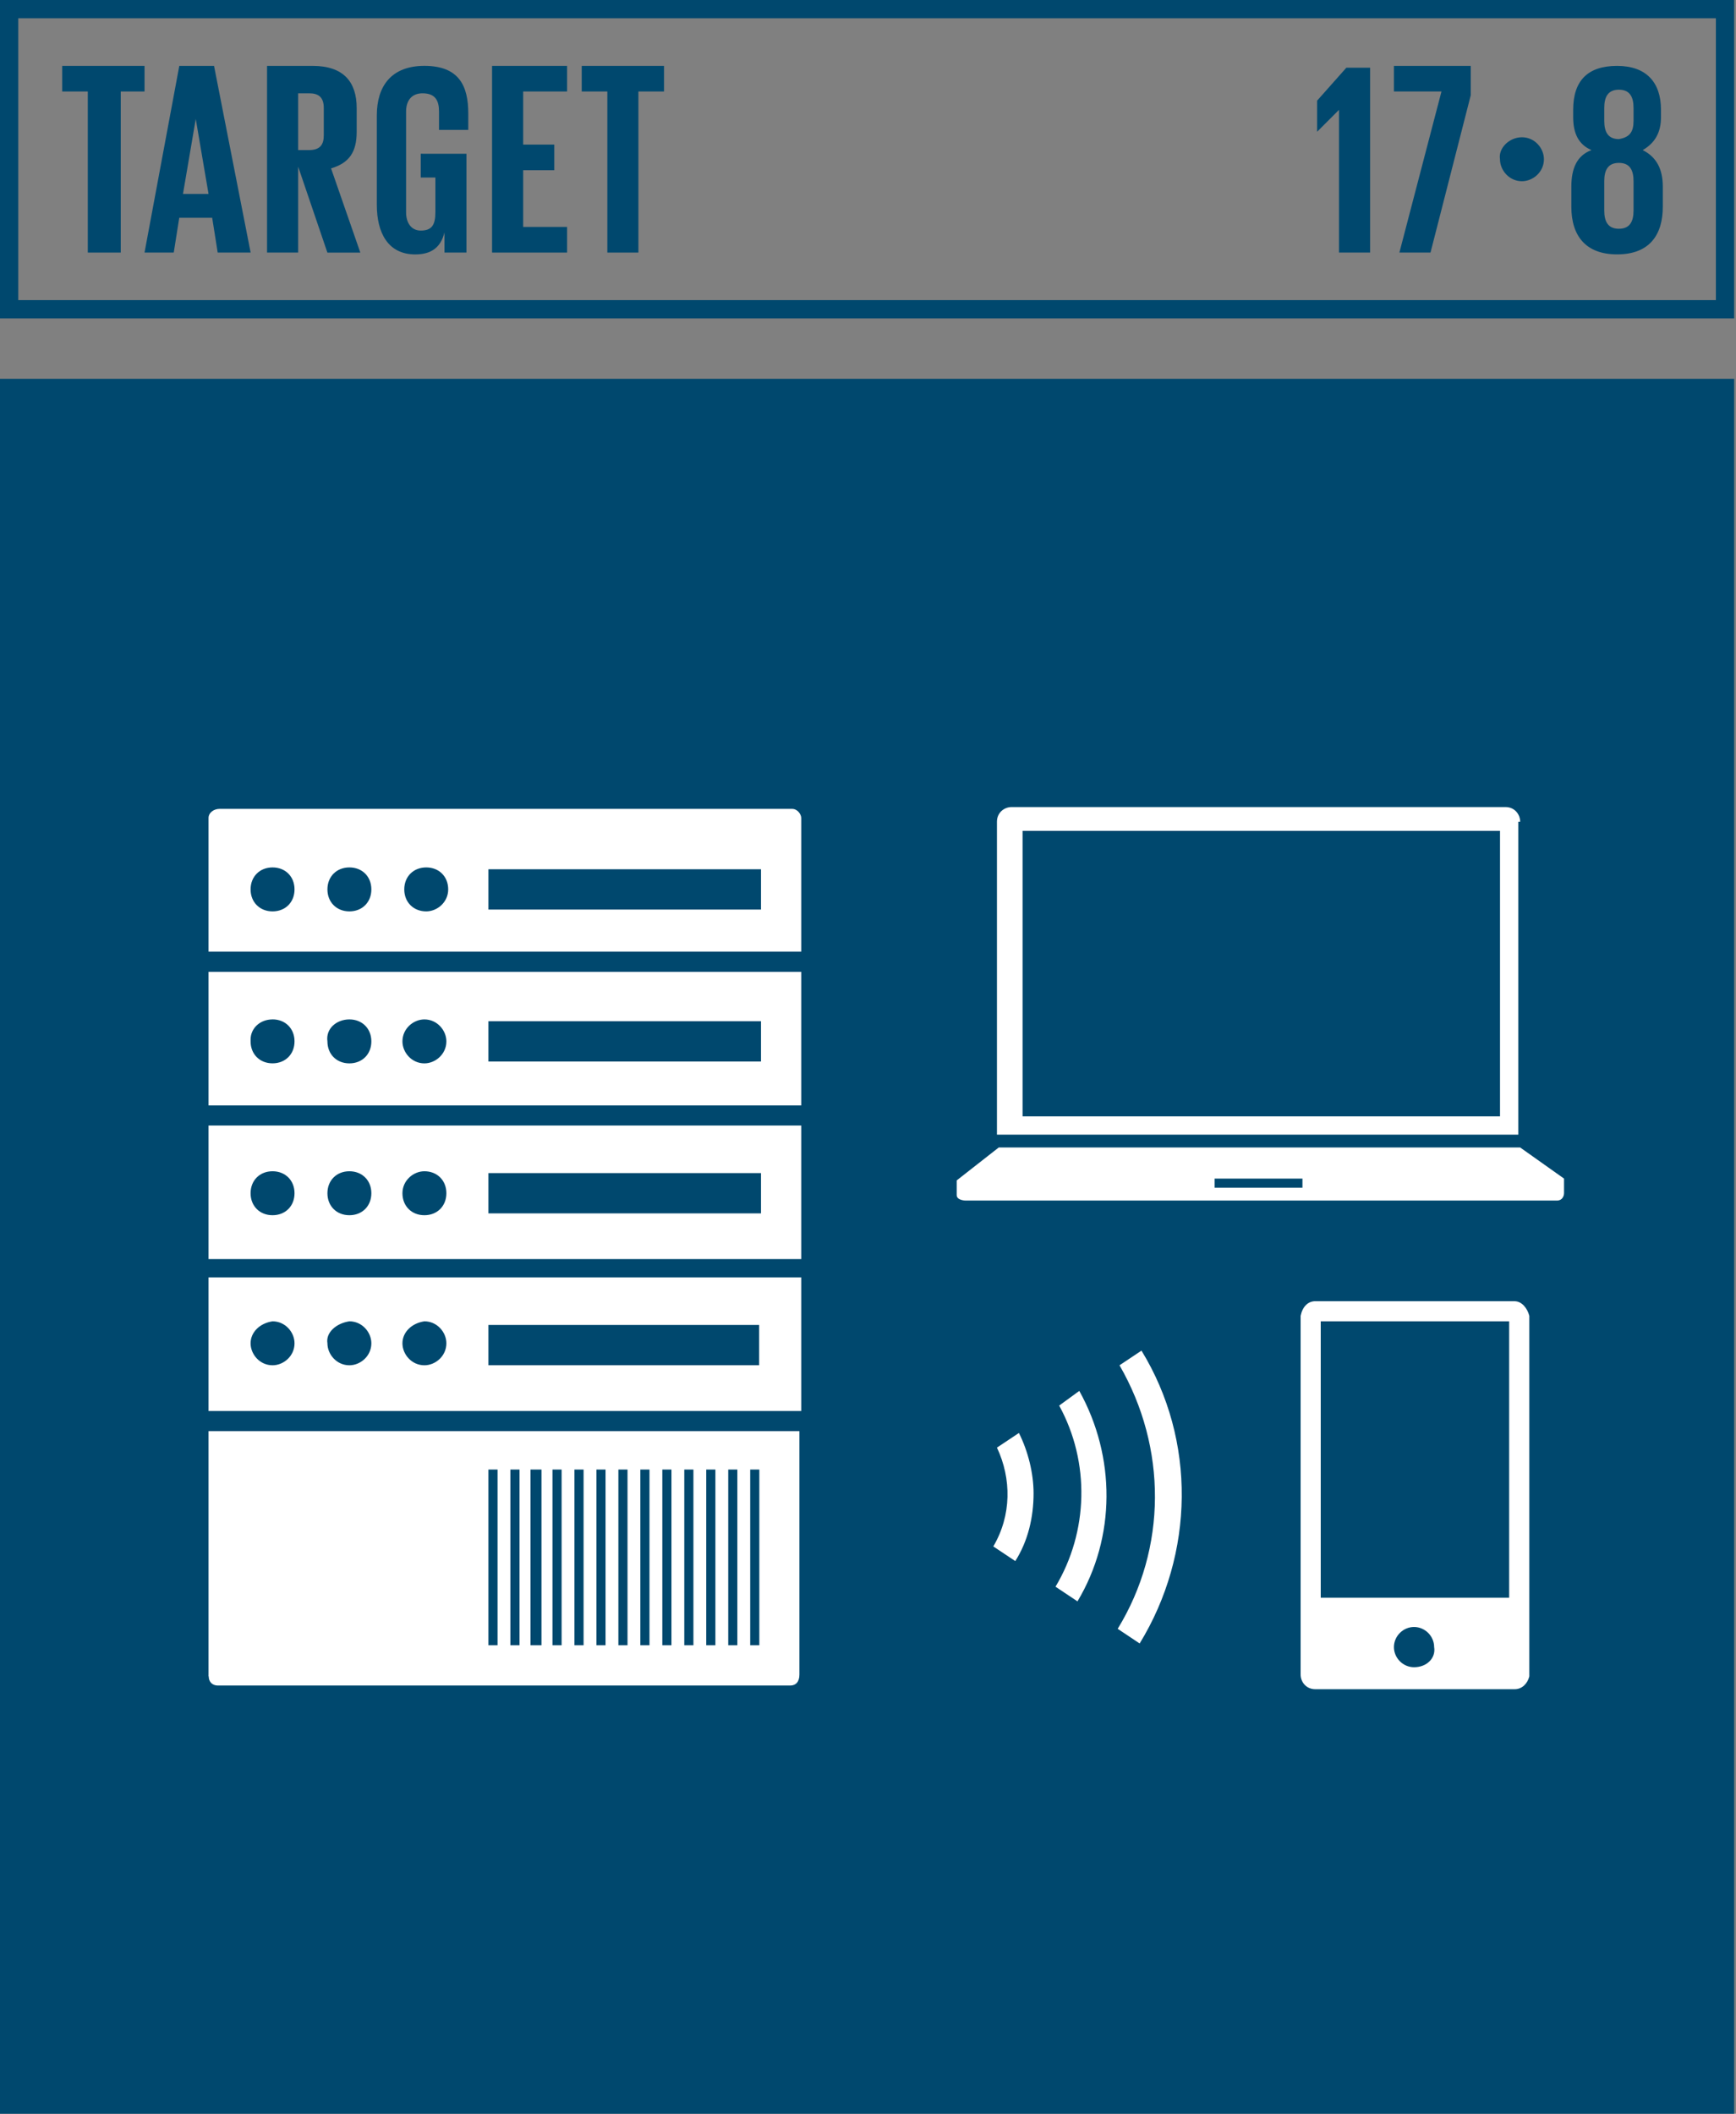 <?xml version="1.0" encoding="UTF-8"?><svg id="Capa_1" xmlns="http://www.w3.org/2000/svg" viewBox="0 0 467 568.37"><rect x="0" y="0" width="467" height="568.37" fill="#808080" stroke="none"/><defs><style>.cls-1{fill:#00486e;}.cls-2{fill:#fff;}</style></defs><path class="cls-1" d="M4.92,80.7H461.59V4.92H4.92V80.7Zm462.08,4.92H0V0H466.51V85.62h.49Z"/><polygon class="cls-1" points="16.73 17.72 38.88 17.72 38.88 24.6 32.48 24.6 32.48 67.91 23.62 67.91 23.62 24.6 16.73 24.6 16.73 17.72"/><path class="cls-1" d="M49.21,52.16h6.89l-3.44-20.18-3.44,20.18Zm-10.33,15.75l9.35-50.19h9.35l9.84,50.19h-8.86l-1.48-9.35h-8.86l-1.48,9.35h-7.87Z"/><path class="cls-1" d="M80.21,24.6v15.75h2.95c2.95,0,3.94-1.48,3.94-3.94v-7.38c0-2.95-1.48-3.94-3.94-3.94h-2.95v-.49Zm0,20.18v23.13h-8.37V17.72h12.3c8.37,0,11.81,4.43,11.81,11.32v6.4c0,5.41-1.97,8.37-6.89,9.84l7.87,22.64h-8.86l-7.87-23.13Z"/><path class="cls-1" d="M113.67,41.34h11.81v26.57h-5.91v-5.41c-.98,3.94-3.44,5.91-7.87,5.91-7.38,0-10.33-5.91-10.33-13.29V31c0-7.87,3.94-13.29,12.79-13.29,9.35,0,11.81,5.41,11.81,12.79v4.43h-7.87v-4.92c0-2.95-.98-4.92-4.43-4.92-2.95,0-4.43,1.97-4.43,4.92v27.07c0,2.95,1.48,4.92,3.94,4.92,2.95,0,3.94-1.48,3.94-4.92v-9.35h-3.94v-6.4h.49Z"/><polygon class="cls-1" points="132.37 17.72 152.55 17.72 152.55 24.6 140.74 24.6 140.74 38.88 149.11 38.88 149.11 45.77 140.74 45.77 140.74 61.02 152.55 61.02 152.55 67.91 132.37 67.91 132.37 17.72"/><polygon class="cls-1" points="156.49 17.72 178.63 17.72 178.63 24.6 171.74 24.6 171.74 67.91 163.38 67.91 163.38 24.6 156.49 24.6 156.49 17.72"/><polygon class="cls-1" points="368.58 17.72 368.58 67.91 360.21 67.91 360.21 29.53 354.31 35.43 354.31 27.07 362.18 18.21 368.58 18.21 368.58 17.72"/><polygon class="cls-1" points="374.49 17.72 395.65 17.72 395.65 25.59 384.82 67.91 376.45 67.91 387.77 24.6 374.98 24.6 374.98 17.72 374.49 17.72"/><path class="cls-1" d="M409.42,36.91c3.44,0,5.91,2.95,5.91,5.91,0,3.44-2.95,5.91-5.91,5.91-3.44,0-5.91-2.95-5.91-5.91-.49-2.95,2.46-5.91,5.91-5.91"/><path class="cls-1" d="M439.44,32.48v-3.44c0-2.95-.98-4.92-3.94-4.92s-3.94,1.97-3.94,4.92v3.44c0,2.95,.98,4.92,3.94,4.92,2.95-.49,3.94-1.97,3.94-4.92m0,24.11v-7.87c0-2.95-.98-4.92-3.94-4.92s-3.94,1.97-3.94,4.92v7.87c0,2.95,.98,4.92,3.94,4.92s3.94-1.97,3.94-4.92m-16.73-.98v-5.41c0-4.92,1.48-8.37,5.41-9.84-3.44-1.48-4.92-4.43-4.92-8.86v-1.97c0-7.87,3.94-11.81,11.81-11.81s11.81,4.43,11.81,11.81v1.97c0,3.94-1.48,6.89-4.92,8.86,3.94,1.97,5.41,5.41,5.41,9.84v5.41c0,7.38-3.44,12.79-12.3,12.79-8.37,0-12.3-4.92-12.3-12.79"/><g><rect class="cls-1" x="0" y="101.86" width="466.51" height="466.51"/><path class="cls-2" d="M73.32,355.29c3.44,0,5.91,2.95,5.91,5.91,0,3.44-2.95,5.91-5.91,5.91-3.44,0-5.91-2.95-5.91-5.91s2.46-5.41,5.91-5.91m20.67,0c3.44,0,5.91,2.95,5.91,5.91,0,3.44-2.95,5.91-5.91,5.91-3.44,0-5.91-2.95-5.91-5.91-.49-2.95,2.46-5.41,5.91-5.91m20.18,0c3.44,0,5.91,2.95,5.91,5.91,0,3.44-2.95,5.91-5.91,5.91-3.44,0-5.91-2.95-5.91-5.91s2.46-5.41,5.91-5.91m17.22,.98h72.83v10.83h-72.83v-10.83Zm-75.29,23.13H215.54v-35.92H56.1v35.92Z"/><path class="cls-2" d="M73.32,274.1c3.44,0,5.91,2.46,5.91,5.91s-2.46,5.91-5.91,5.91-5.91-2.46-5.91-5.91v-.49c0-2.95,2.46-5.41,5.91-5.41m20.67,0c3.44,0,5.91,2.46,5.91,5.91s-2.46,5.91-5.91,5.91-5.91-2.46-5.91-5.91c-.49-3.44,2.46-5.91,5.91-5.91m20.18,0c3.44,0,5.91,2.95,5.91,5.91,0,3.44-2.95,5.91-5.91,5.91-3.44,0-5.91-2.95-5.91-5.91,0-3.44,2.95-5.91,5.91-5.91m17.22,.49h73.32v10.83h-73.32v-10.83Zm-75.29,22.64H215.54v-35.92H56.1v35.92Z"/><path class="cls-2" d="M131.39,395.15h2.46v47.24h-2.46v-47.24Zm5.91,0h2.46v47.24h-2.46v-47.24Zm5.41,0h2.95v47.24h-2.95v-47.24Zm5.91,0h2.46v47.24h-2.46v-47.24Zm5.91,0h2.46v47.24h-2.46v-47.24Zm5.91,0h2.46v47.24h-2.46v-47.24Zm5.91,0h2.46v47.24h-2.46v-47.24Zm5.91,0h2.46v47.24h-2.46v-47.24Zm5.91,0h2.46v47.24h-2.46v-47.24Zm5.91,0h2.46v47.24h-2.46v-47.24Zm5.91,0h2.46v47.24h-2.46v-47.24Zm5.91,0h2.46v47.24h-2.46v-47.24Zm5.91,0h2.46v47.24h-2.46v-47.24Zm-145.66,55.61c0,1.48,.98,2.46,2.46,2.46H212.59c1.48,0,2.46-.98,2.46-2.95v-65.45H56.1v65.94Z"/><path class="cls-2" d="M204.71,244.57h-73.32v-10.83h73.32v10.83Zm-90.05,.49c-3.44,0-5.91-2.46-5.91-5.91s2.46-5.91,5.91-5.91,5.91,2.46,5.91,5.91-2.95,5.91-5.91,5.91m-20.67,0c-3.44,0-5.91-2.46-5.91-5.91s2.46-5.91,5.91-5.91,5.91,2.46,5.91,5.91-2.46,5.91-5.91,5.91m-20.67,0c-3.44,0-5.91-2.46-5.91-5.91s2.46-5.91,5.91-5.91,5.91,2.46,5.91,5.91-2.46,5.91-5.91,5.91m139.76-27.56H59.05c-1.48,0-2.95,.98-2.95,2.46v35.92H215.54v-35.92c0-.98-.98-2.46-2.46-2.46"/><path class="cls-2" d="M73.32,314.94c3.44,0,5.91,2.46,5.91,5.91s-2.46,5.91-5.91,5.91-5.91-2.46-5.91-5.91,2.46-5.91,5.91-5.91m20.67,0c3.44,0,5.91,2.46,5.91,5.91s-2.46,5.91-5.91,5.91-5.91-2.46-5.91-5.91,2.46-5.91,5.91-5.91m20.18,0c3.44,0,5.91,2.46,5.91,5.91s-2.46,5.91-5.91,5.91-5.91-2.46-5.91-5.91,2.95-5.91,5.91-5.91m17.22,.49h73.32v10.83h-73.32v-10.83Zm-75.29,23.13H215.54v-35.92H56.1v35.92Z"/><path class="cls-2" d="M403.03,300.18h-127.95v-76.77h128.44v76.77h-.49Zm5.91-79.23c0-1.97-1.48-3.94-3.94-3.94h-132.87c-1.97,0-3.94,1.48-3.94,3.94v84.15h140.25v-84.15h.49Z"/><path class="cls-2" d="M350.37,319.37h-23.62v-2.46h23.62v2.46Zm58.56-10.83h-140.25l-11.32,8.86v3.94c0,1.48,2.46,1.48,2.46,1.48h158.95c1.97,0,1.97-1.97,1.97-1.97v-3.94l-11.81-8.37Z"/><path class="cls-2" d="M405.98,429.6h-50.69v-74.31h50.69v74.31Zm-25.59,18.7c-2.95,0-5.41-2.46-5.41-5.41s2.46-5.41,5.41-5.41,5.41,2.46,5.41,5.41c.49,2.95-1.97,5.41-5.41,5.41,.49,0,0,0,0,0m27.07-98.42h-53.64c-1.97,0-3.44,1.48-3.94,3.94v96.45c0,1.97,1.48,3.94,3.94,3.94h53.64c1.97,0,3.44-1.48,3.94-3.44v-96.94c-.49-1.97-1.97-3.94-3.94-3.94"/><path class="cls-2" d="M268.19,389.25c3.94,8.37,3.94,18.21-.98,26.57l5.91,3.94c3.44-5.41,4.92-11.81,4.92-18.21,0-5.41-1.48-11.32-3.94-16.24l-5.91,3.94Z"/><path class="cls-2" d="M284.92,377.93c8.37,15.26,7.87,33.95-.98,48.72l5.91,3.94c10.33-17.22,10.33-38.88,.49-56.59l-5.41,3.94Z"/><path class="cls-2" d="M307.07,363.17l-5.91,3.94c12.79,22.14,12.79,49.21-.49,70.86l5.91,3.94c14.76-24.11,15.26-54.62,.49-78.74"/></g></svg>